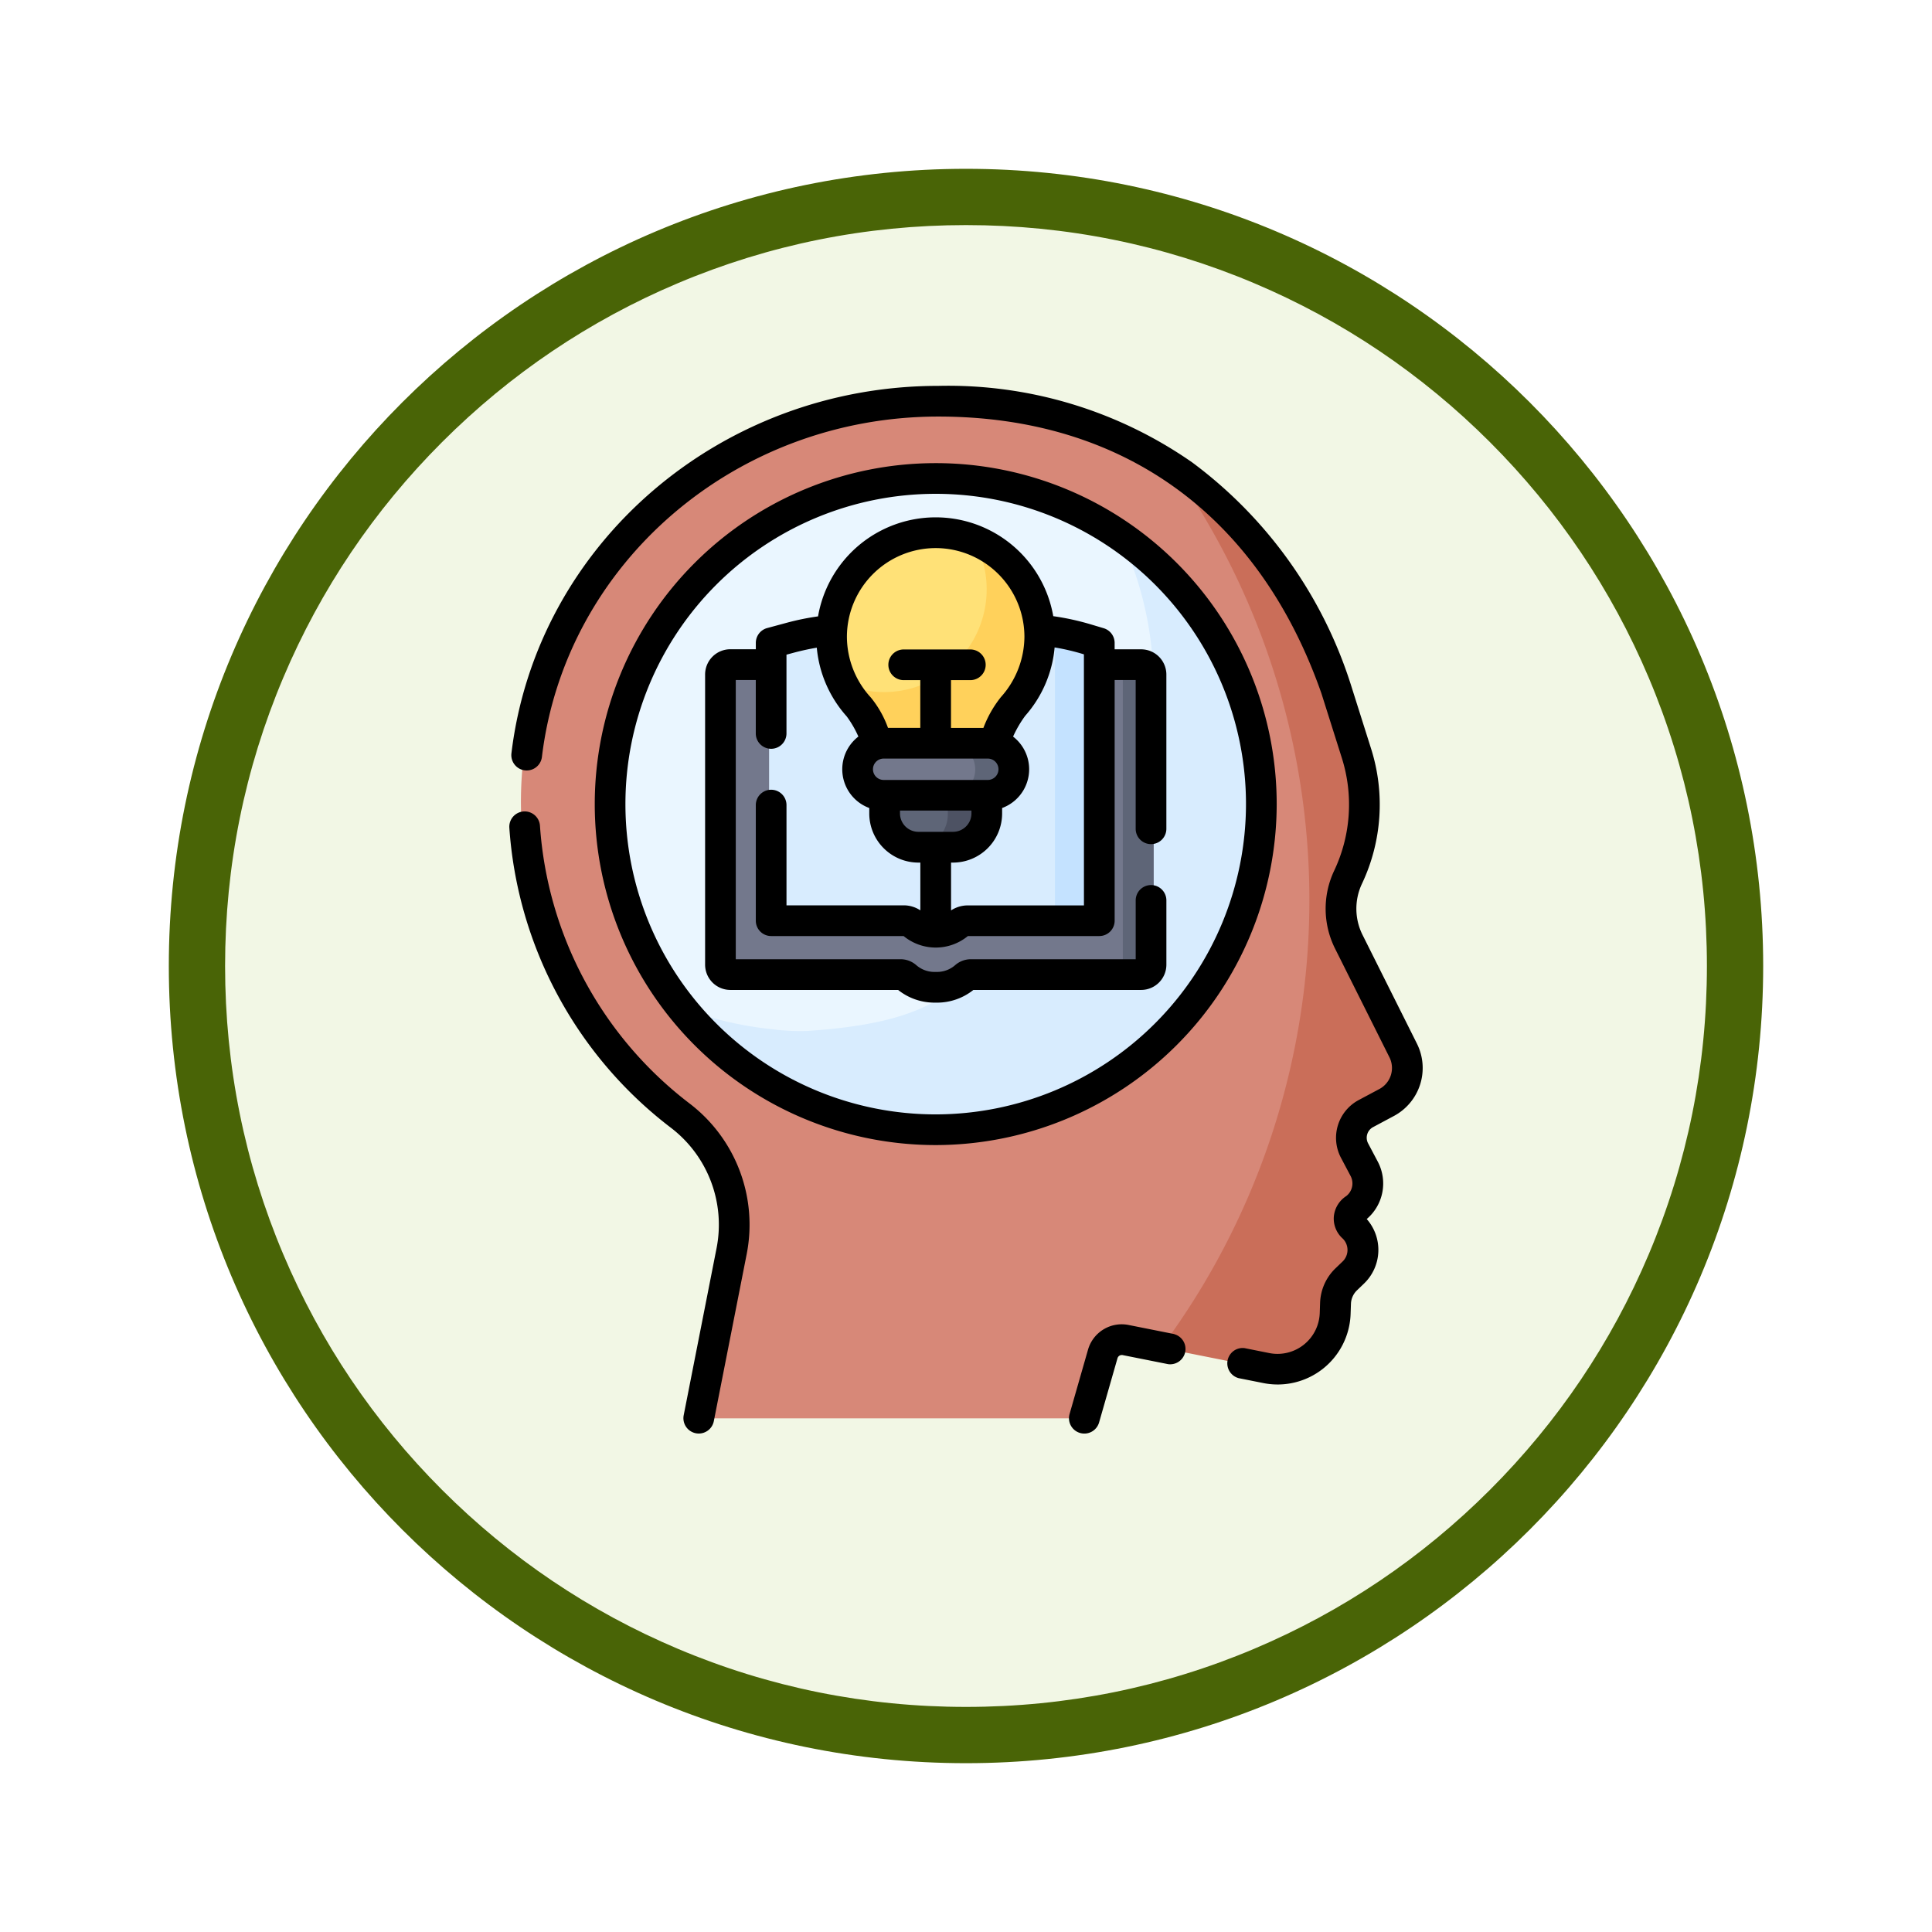 <svg xmlns="http://www.w3.org/2000/svg" xmlns:xlink="http://www.w3.org/1999/xlink" width="103" height="103" viewBox="0 0 103 103">
  <defs>
    <filter id="Path_978624" x="0" y="0" width="103" height="103" filterUnits="userSpaceOnUse">
      <feOffset dy="3" input="SourceAlpha"/>
      <feGaussianBlur stdDeviation="3" result="blur"/>
      <feFlood flood-opacity="0.161"/>
      <feComposite operator="in" in2="blur"/>
      <feComposite in="SourceGraphic"/>
    </filter>
  </defs>
  <g id="Group_1215581" data-name="Group 1215581" transform="translate(-612 -2805)">
    <g id="Group_1214550" data-name="Group 1214550" transform="translate(0 -257)">
      <g id="Group_1208646" data-name="Group 1208646" transform="translate(621 3060)">
        <g id="Group_1180764" data-name="Group 1180764" transform="translate(0 8)">
          <g id="Group_1179463" data-name="Group 1179463">
            <g id="Group_1144531" data-name="Group 1144531">
              <g transform="matrix(1, 0, 0, 1, -9, -6)" filter="url(#Path_978624)">
                <g id="Path_978624-2" data-name="Path 978624" transform="translate(9 6)" fill="#f2f7e5">
                  <path d="M 42.5 83.5 C 36.964 83.5 31.595 82.416 26.541 80.279 C 21.659 78.214 17.274 75.257 13.509 71.491 C 9.743 67.726 6.786 63.341 4.721 58.459 C 2.584 53.405 1.5 48.036 1.5 42.5 C 1.5 36.964 2.584 31.595 4.721 26.541 C 6.786 21.659 9.743 17.274 13.509 13.509 C 17.274 9.743 21.659 6.786 26.541 4.721 C 31.595 2.584 36.964 1.5 42.5 1.5 C 48.036 1.5 53.405 2.584 58.459 4.721 C 63.341 6.786 67.726 9.743 71.491 13.509 C 75.257 17.274 78.214 21.659 80.279 26.541 C 82.416 31.595 83.5 36.964 83.5 42.5 C 83.5 48.036 82.416 53.405 80.279 58.459 C 78.214 63.341 75.257 67.726 71.491 71.491 C 67.726 75.257 63.341 78.214 58.459 80.279 C 53.405 82.416 48.036 83.5 42.5 83.5 Z" stroke="none"/>
                  <path d="M 42.5 3 C 37.166 3 31.994 4.044 27.126 6.103 C 22.422 8.092 18.198 10.941 14.569 14.569 C 10.941 18.198 8.092 22.422 6.103 27.126 C 4.044 31.994 3 37.166 3 42.5 C 3 47.834 4.044 53.006 6.103 57.874 C 8.092 62.578 10.941 66.802 14.569 70.431 C 18.198 74.059 22.422 76.908 27.126 78.897 C 31.994 80.956 37.166 82 42.5 82 C 47.834 82 53.006 80.956 57.874 78.897 C 62.578 76.908 66.802 74.059 70.431 70.431 C 74.059 66.802 76.908 62.578 78.897 57.874 C 80.956 53.006 82 47.834 82 42.5 C 82 37.166 80.956 31.994 78.897 27.126 C 76.908 22.422 74.059 18.198 70.431 14.569 C 66.802 10.941 62.578 8.092 57.874 6.103 C 53.006 4.044 47.834 3 42.5 3 M 42.5 0 C 65.972 0 85 19.028 85 42.5 C 85 65.972 65.972 85 42.5 85 C 19.028 85 0 65.972 0 42.5 C 0 19.028 19.028 0 42.5 0 Z" stroke="none" fill="#496406"/>
                </g>
              </g>
            </g>
          </g>
        </g>
      </g>
      <g id="proceso-de-aprendizaje" transform="translate(606.337 3082.572)">
        <g id="Group_1214548" data-name="Group 1214548" transform="translate(33.434 0.818)">
          <g id="Group_1214546" data-name="Group 1214546">
            <g id="Group_1214544" data-name="Group 1214544">
              <path id="Path_1077372" data-name="Path 1077372" d="M81.361,32.214c0,8.946-.561,25.8-8.74,25.746,0,0-2.118-.42-2.147-.422h0c-1.238-.3-1.329,1.314-1.292,1.346l-.7,2.442a.546.546,0,0,1-.524.4H48.475a.545.545,0,0,1-.535-.651l1.623-8.248a7.348,7.348,0,0,0-2.745-7.236,21.079,21.079,0,0,1-8.33-16.717c0-11.8,9.893-21.368,22.1-21.368a22.118,22.118,0,0,1,12.75,3.711c4.82,4.662,8.027,12.493,8.027,21Z" transform="translate(-38.487 -7.5)" fill="#d78878"/>
              <path id="Path_1077373" data-name="Path 1077373" d="M363.232,75.2l-1.1.587a1.46,1.46,0,0,0-.6,1.969l.515.973a1.674,1.674,0,0,1-.453,2.1l-.123.1a.587.587,0,0,0-.053.879l.067.065a1.672,1.672,0,0,1-.02,2.392l-.374.359a1.869,1.869,0,0,0-.573,1.28l-.019.55a3.073,3.073,0,0,1-3.679,2.9l-5.443-1.085a40,40,0,0,0,.712-46.748,22.845,22.845,0,0,1,8.449,11.605l1.091,3.452a9.068,9.068,0,0,1-.44,6.593l0,.01a3.96,3.96,0,0,0,.043,3.457l2.89,5.778A2.1,2.1,0,0,1,363.232,75.2Z" transform="translate(-317.243 -37.809)" fill="#ca6e59"/>
            </g>
            <g id="Group_1214545" data-name="Group 1214545" transform="translate(5.114 4.403)">
              <path id="Path_1077374" data-name="Path 1077374" d="M98.33,80.141c-1.387.286-7.645-2.348-8.8-4.1A17.025,17.025,0,0,1,112.407,51.12c.711,1.609,4.472,5.48,4.356,7.3C115.757,74.243,112.151,77.289,98.33,80.141Z" transform="translate(-85.363 -47.86)" fill="#eaf6ff"/>
              <path id="Path_1077375" data-name="Path 1077375" d="M153.435,91.5a17.024,17.024,0,0,1-29.88,11.159,18.38,18.38,0,0,0,4.069.891,11.244,11.244,0,0,0,1.907.1c7.274-.487,7.769-2.381,10.93-4.915,1.112-.89,2.726-1.041,3.605-2.161a18.481,18.481,0,0,0,2.367-18.833,17,17,0,0,1,7,13.762Z" transform="translate(-119.388 -74.479)" fill="#d8ecfe"/>
            </g>
          </g>
          <g id="Group_1214547" data-name="Group 1214547" transform="translate(10.493 6.86)">
            <path id="Path_1077376" data-name="Path 1077376" d="M156.83,130.605v15.646c0,.3-.8.542-1.086.542h-7.552a.462.462,0,0,0-.3.113,2.307,2.307,0,0,1-1.518.572h-.156a2.3,2.3,0,0,1-.746-.125l-.062-.022a2.352,2.352,0,0,1-.71-.425.46.46,0,0,0-.3-.113h-9.2a.534.534,0,0,1-.525-.542V130.605a.534.534,0,0,1,.525-.542h9.178a.513.513,0,0,0,.339-.127l.495-.431a.525.525,0,0,1,.261-.12.454.454,0,0,1,.077-.007h1.492a.521.521,0,0,1,.339.127l.495.431a.51.51,0,0,0,.338.127h7.531C156.034,130.063,156.83,130.306,156.83,130.605Z" transform="translate(-134.673 -122.941)" fill="#73788c"/>
            <path id="Path_1077377" data-name="Path 1077377" d="M329.988,136.2v15.646a.534.534,0,0,1-.526.542h-1.647a.534.534,0,0,0,.526-.542V136.2a.534.534,0,0,0-.526-.542h1.647A.534.534,0,0,1,329.988,136.2Z" transform="translate(-306.744 -128.535)" fill="#5e6577"/>
            <path id="Path_1077378" data-name="Path 1077378" d="M176.538,119.277v13.914c0,.115-.853.527-.938.591h-5.228a.794.794,0,0,0-.338.075.786.786,0,0,0-.17.107,1.734,1.734,0,0,1-.388.25l-.663-.217-.993.217a1.735,1.735,0,0,1-.388-.25.8.8,0,0,0-.508-.182h-6.828a.331.331,0,0,1-.332-.331V119.043a.33.33,0,0,1,.245-.32l.821-.223a12.813,12.813,0,0,1,6.662-.012l.513.136c-.118.142.4,1.018.4,1.214l.189,6.607.3-6.835c0-.205.5-.856.38-1l.465-.125a12.828,12.828,0,0,1,6-.169Z" transform="translate(-157.026 -112.84)" fill="#d8ecfe"/>
            <path id="Path_1077379" data-name="Path 1077379" d="M300.277,121.288V135.7c0,.183-.211.331-.473.331h-2.2a.334.334,0,0,0,.2-.283V120.569c.493.073.985.16,1.471.262l.67.14C300.139,121.013,300.277,121.142,300.277,121.288Z" transform="translate(-279.826 -115.093)" fill="#c4e2ff"/>
            <path id="Path_1077380" data-name="Path 1077380" d="M199.4,73.957c0,3.023-2.907,6.54-5.93,6.54-.8,0-1.773-.663-3.15-1.958a5.621,5.621,0,0,1,6.937-7.822C198.444,71.728,199.4,72.921,199.4,73.957Z" transform="translate(-183.71 -70.378)" fill="#ffe177"/>
            <path id="Path_1077381" data-name="Path 1077381" d="M205.911,78.766a5.593,5.593,0,0,1-1.429,3.744,6.782,6.782,0,0,0-1.36,4.044v.835l-5.656.019v-.794a6.8,6.8,0,0,0-1.334-4.075,5.593,5.593,0,0,1-.847-1.228,5.475,5.475,0,0,0,6.937-7.822A5.62,5.62,0,0,1,205.911,78.766Z" transform="translate(-188.673 -73.149)" fill="#ffd15b"/>
            <path id="Path_1077382" data-name="Path 1077382" d="M219.326,194.525l.82,1.518c0,.968-.861,1.912-2.522,1.912a1.821,1.821,0,0,1-1.7-1.818v-1.612Z" transform="translate(-207.057 -180.981)" fill="#5e6577"/>
            <path id="Path_1077383" data-name="Path 1077383" d="M235.345,194.525v1.612a1.822,1.822,0,0,1-1.823,1.823h-1.87c-.04,0-.08,0-.119,0a1.82,1.82,0,0,0,1.7-1.818v-1.612Z" transform="translate(-220.966 -180.981)" fill="#4d5263"/>
            <path id="Path_1077384" data-name="Path 1077384" d="M209.892,175.942a1.4,1.4,0,0,1-.411.993,5.066,5.066,0,0,1-2,.412h-3.512a1.405,1.405,0,0,1,0-2.81h3.512C208.257,174.537,209.892,175.167,209.892,175.942Z" transform="translate(-195.158 -163.174)" fill="#73788c"/>
            <path id="Path_1077385" data-name="Path 1077385" d="M251.137,175.943a1.4,1.4,0,0,1-1.405,1.405h-2.11a1.405,1.405,0,0,0,0-2.81h2.11A1.4,1.4,0,0,1,251.137,175.943Z" transform="translate(-235.3 -163.175)" fill="#5e6577"/>
          </g>
        </g>
        <g id="Group_1214549" data-name="Group 1214549" transform="translate(32.815 0)">
          <path id="Path_1077386" data-name="Path 1077386" d="M110.927,55.927A18.178,18.178,0,1,0,92.748,74.106,18.2,18.2,0,0,0,110.927,55.927ZM92.748,72.47a16.542,16.542,0,1,1,16.542-16.542A16.561,16.561,0,0,1,92.748,72.47Z" transform="translate(-70.015 -33.631)"/>
          <path id="Path_1077387" data-name="Path 1077387" d="M311.931,459.121l-2.428-.484a1.869,1.869,0,0,0-2.17,1.319l-.982,3.426a.818.818,0,1,0,1.573.451l.981-3.422a.239.239,0,0,1,.278-.169l2.428.484a.818.818,0,0,0,.32-1.6Z" transform="translate(-276.481 -408.57)"/>
          <path id="Path_1077388" data-name="Path 1077388" d="M82.085,35.058l-2.89-5.777a3.123,3.123,0,0,1-.034-2.743l.007-.015a9.867,9.867,0,0,0,.477-7.182l-1.091-3.451-.008-.024A23.679,23.679,0,0,0,70.105,4.078,22.73,22.73,0,0,0,56.574,0C44.947,0,35.162,8.42,33.815,19.585a.818.818,0,1,0,1.625.2C36.688,9.437,45.774,1.636,56.574,1.636c9.835,0,17.088,5.241,20.423,14.757l1.087,3.439a8.235,8.235,0,0,1-.4,6l-.007.015a4.749,4.749,0,0,0,.054,4.166l2.89,5.777a1.271,1.271,0,0,1-.541,1.7l-1.1.587a2.283,2.283,0,0,0-.942,3.073l.514.972a.853.853,0,0,1-.231,1.072,1.458,1.458,0,0,0-.664,1.122,1.425,1.425,0,0,0,.479,1.146.853.853,0,0,1-.011,1.221l-.374.359a2.676,2.676,0,0,0-.824,1.841l-.019.55a2.254,2.254,0,0,1-2.7,2.129L72.9,51.3a.818.818,0,0,0-.32,1.6l1.316.262a3.891,3.891,0,0,0,4.657-3.676l.019-.549a1.047,1.047,0,0,1,.322-.719l.374-.359a2.49,2.49,0,0,0,.145-3.441A2.488,2.488,0,0,0,80,41.355l-.514-.972a.643.643,0,0,1,.266-.866l1.1-.588a2.9,2.9,0,0,0,1.232-3.872Z" transform="translate(-33.701 0)"/>
          <path id="Path_1077389" data-name="Path 1077389" d="M42.422,223.551a20.369,20.369,0,0,1-7.972-14.8.818.818,0,1,0-1.633.1,22.006,22.006,0,0,0,8.606,15.991,6.5,6.5,0,0,1,2.441,6.431l-1.751,8.9a.818.818,0,1,0,1.606.316l1.751-8.9A8.127,8.127,0,0,0,42.422,223.551Z" transform="translate(-32.815 -185.296)"/>
          <path id="Path_1077390" data-name="Path 1077390" d="M152.264,81.69a.818.818,0,0,0,.818-.818V72.658a1.347,1.347,0,0,0-1.337-1.354h-1.421v-.341a.818.818,0,0,0-.584-.784l-.7-.209a13.591,13.591,0,0,0-1.988-.433,6.364,6.364,0,0,0-12.54.011,13.607,13.607,0,0,0-1.663.339l-1.054.285a.818.818,0,0,0-.6.79V71.3h-1.367a1.347,1.347,0,0,0-1.337,1.354V88.109a1.347,1.347,0,0,0,1.337,1.354h8.953a3.1,3.1,0,0,0,1.929.677h.154a3.1,3.1,0,0,0,1.929-.677h8.953a1.347,1.347,0,0,0,1.337-1.354V84.69a.818.818,0,1,0-1.636,0v3.136H142.66a1.273,1.273,0,0,0-.835.313,1.468,1.468,0,0,1-.962.364h-.154a1.468,1.468,0,0,1-.962-.364,1.272,1.272,0,0,0-.835-.313h-8.786V72.94h1.067v2.849a.818.818,0,1,0,1.636,0v-4.2l.449-.121c.384-.1.775-.186,1.167-.251a6.349,6.349,0,0,0,1.595,3.663,5.694,5.694,0,0,1,.623,1.075,2.2,2.2,0,0,0,.58,3.809v.292a2.621,2.621,0,0,0,2.618,2.618h.105V85.22a1.607,1.607,0,0,0-.885-.267H132.83V79.608a.818.818,0,0,0-1.636,0v6.164a.818.818,0,0,0,.818.818h7.061a2.7,2.7,0,0,0,3.428,0h7.006a.818.818,0,0,0,.818-.818V72.94h1.121v7.931A.818.818,0,0,0,152.264,81.69ZM140.786,65.907a4.735,4.735,0,0,1,4.729,4.73,4.854,4.854,0,0,1-1.25,3.209,6.018,6.018,0,0,0-.937,1.648H141.6V72.947h1.031a.818.818,0,0,0,0-1.636h-3.552a.818.818,0,1,0,0,1.636h.884v2.546h-1.721a5.478,5.478,0,0,0-.917-1.622,4.8,4.8,0,0,1-1.274-3.235A4.735,4.735,0,0,1,140.786,65.907ZM138.01,78.268a.569.569,0,0,1,0-1.139h5.552a.569.569,0,1,1,0,1.139Zm.871,1.789V79.9h3.81v.152a.983.983,0,0,1-.982.982h-1.847A.983.983,0,0,1,138.881,80.056Zm9.807,4.9h-6.2a1.607,1.607,0,0,0-.885.267V82.674h.105a2.621,2.621,0,0,0,2.618-2.618v-.292a2.2,2.2,0,0,0,.584-3.807,6.061,6.061,0,0,1,.647-1.109,6.352,6.352,0,0,0,1.568-3.645,11.968,11.968,0,0,1,1.448.334l.113.034Z" transform="translate(-118.052 -57.259)"/>
        </g>
      </g>
    </g>
  </g>
</svg>

